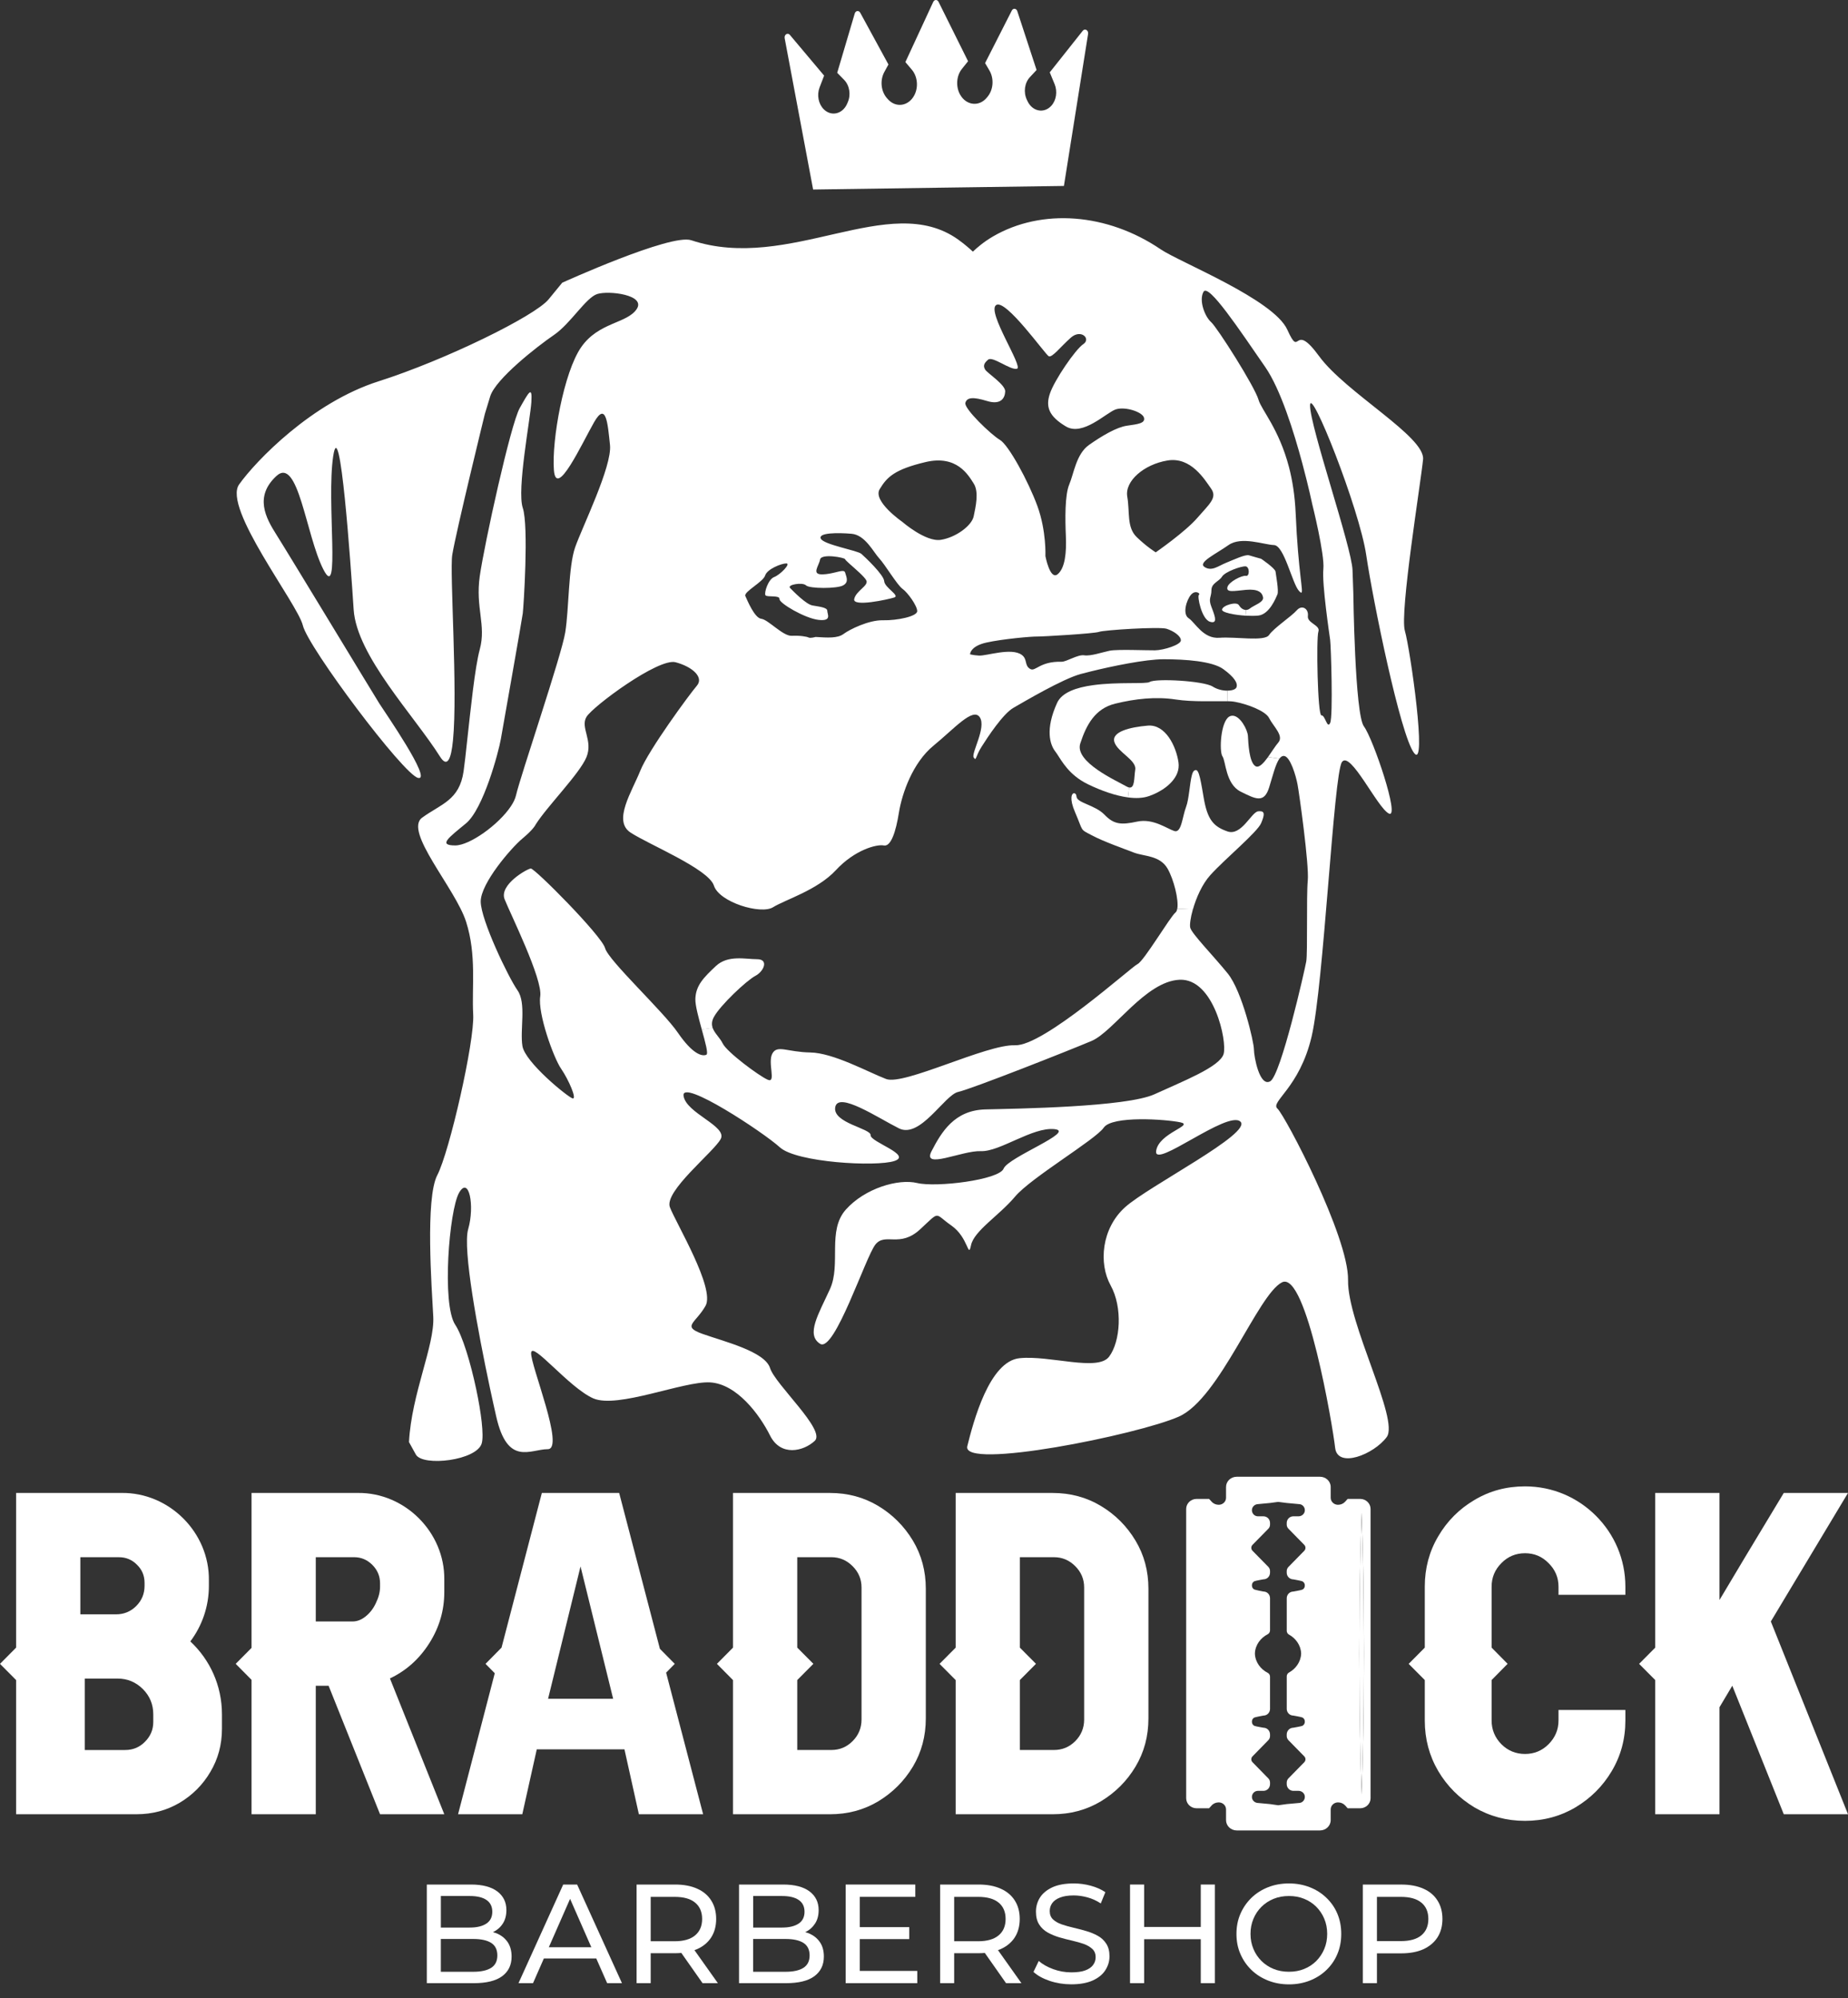<svg viewBox="0 0 86 93" fill="none" xmlns="http://www.w3.org/2000/svg">
<rect x="0" y="0" width="86" height="93" fill="#333333" stroke="none"/>
<path d="M86 69.479L82.409 75.46L86 84.431H83.011L80.615 78.451L80.02 79.451V84.431H77.029V78.187L76.279 77.433L77.029 76.677V69.479H80.02V74.46L81.209 72.469L83.011 69.479H86Z" fill="white"/>
<path d="M75.64 79.579V80.07C75.64 80.93 75.428 81.712 75.006 82.422C74.589 83.125 74.026 83.688 73.316 84.112C72.612 84.527 71.83 84.739 70.971 84.739C70.107 84.739 69.325 84.526 68.615 84.112C67.911 83.687 67.348 83.125 66.931 82.422C66.514 81.711 66.305 80.929 66.305 80.07V78.187L65.555 77.433L66.305 76.677V73.839C66.305 72.983 66.514 72.2 66.931 71.497C67.348 70.786 67.911 70.221 68.615 69.807C69.326 69.382 70.108 69.173 70.971 69.173C72.259 69.173 73.417 69.691 74.27 70.542C75.122 71.394 75.64 72.554 75.64 73.84V74.22H72.528V73.839C72.528 73.412 72.372 73.047 72.066 72.746C71.765 72.437 71.4 72.284 70.97 72.284C70.54 72.284 70.17 72.437 69.869 72.746C69.568 73.047 69.415 73.412 69.415 73.839V76.677L70.159 77.431L69.415 78.186V80.07C69.415 80.499 69.568 80.864 69.869 81.172C70.17 81.473 70.54 81.626 70.97 81.626C71.4 81.626 71.765 81.473 72.066 81.172C72.372 80.863 72.528 80.498 72.528 80.07V79.579H75.64V79.579Z" fill="white"/>
<path d="M66.896 88.446C67.049 88.686 67.126 88.972 67.126 89.305C67.126 89.635 67.049 89.922 66.896 90.162C66.743 90.398 66.526 90.581 66.243 90.712C65.956 90.841 65.613 90.905 65.211 90.905H64.078V92.294H63.421V87.704H65.211C65.613 87.704 65.956 87.768 66.243 87.897C66.526 88.021 66.743 88.204 66.896 88.446ZM66.471 89.305C66.471 88.977 66.363 88.723 66.146 88.545C65.929 88.365 65.61 88.277 65.191 88.277H64.078V90.335H65.191C65.611 90.335 65.929 90.246 66.146 90.066C66.363 89.885 66.471 89.633 66.471 89.305Z" fill="white"/>
<path d="M61.39 16.58C62.627 18.273 66.331 20.322 66.225 21.38C66.122 22.438 65.132 28.509 65.378 29.356C65.625 30.204 66.437 35.885 65.803 35.039C65.166 34.192 63.898 27.981 63.579 25.826C63.261 23.675 60.966 17.885 60.966 18.875C60.966 19.862 62.908 25.474 62.942 26.533C62.979 27.592 62.979 27.592 62.979 27.592C62.979 27.592 63.048 33.241 63.473 33.806C63.898 34.369 65.166 38.112 64.638 37.863C64.107 37.616 62.837 34.899 62.449 35.465C62.062 36.031 61.603 45.842 61.038 48.24C60.473 50.642 59.095 51.276 59.449 51.594C59.803 51.913 62.768 57.559 62.734 59.571C62.697 61.584 65.132 66.066 64.533 66.878C63.933 67.689 62.238 68.361 62.132 67.372C62.026 66.385 60.791 59.114 59.661 59.677C58.533 60.242 56.766 65.078 54.862 65.925C52.956 66.772 44.731 68.43 45.015 67.302C45.297 66.172 46.037 63.349 47.45 63.208C48.862 63.065 51.086 63.842 51.614 63.137C52.145 62.431 52.251 60.842 51.685 59.82C51.12 58.796 51.26 57.172 52.356 56.183C53.449 55.196 58.321 52.725 57.721 52.194C57.119 51.666 53.696 54.418 53.802 53.572C53.908 52.725 55.601 52.373 54.932 52.231C54.261 52.088 51.753 51.913 51.365 52.478C50.978 53.041 47.977 54.807 47.237 55.689C46.494 56.572 45.33 57.278 45.188 57.95C45.048 58.619 45.082 57.597 44.271 57.032C43.459 56.467 43.777 56.326 42.824 57.207C41.871 58.091 41.2 57.348 40.742 57.914C40.283 58.479 38.836 62.963 38.165 62.538C37.494 62.113 38.091 61.16 38.622 59.996C39.153 58.832 38.483 57.279 39.365 56.29C40.248 55.303 41.8 54.843 42.684 55.056C43.565 55.268 46.494 54.915 46.706 54.384C46.919 53.853 50.094 52.654 49.07 52.548C48.048 52.442 46.531 53.607 45.647 53.572C44.767 53.538 42.893 54.455 43.352 53.572C43.811 52.688 44.411 51.666 45.86 51.63C47.306 51.595 52.424 51.523 53.73 50.923C55.038 50.323 56.765 49.652 56.942 49.053C57.118 48.453 56.484 45.523 54.894 45.596C53.307 45.665 51.824 48.007 50.8 48.443C49.776 48.877 45.222 50.677 44.588 50.817C43.954 50.96 42.824 53.006 41.834 52.512C40.848 52.018 39.011 50.782 38.87 51.522C38.73 52.266 40.539 52.512 40.516 52.831C40.494 53.146 42.471 53.748 41.624 54.03C40.776 54.311 37.071 54.101 36.294 53.396C35.516 52.687 31.706 50.183 31.81 50.994C31.916 51.806 33.858 52.406 33.54 53.006C33.224 53.606 30.894 55.441 31.175 56.182C31.457 56.925 33.293 59.96 32.833 60.772C32.375 61.583 31.705 61.724 32.693 62.077C33.683 62.43 35.588 62.889 35.835 63.666C36.081 64.44 38.445 66.558 37.917 67.054C37.386 67.548 36.329 67.794 35.835 66.805C35.341 65.818 34.283 64.406 33.046 64.334C31.81 64.265 28.739 65.57 27.609 65.078C26.481 64.582 24.751 62.395 24.717 62.96C24.68 63.523 26.304 67.442 25.491 67.442C24.68 67.442 23.621 68.253 23.093 65.924C23.006 65.541 22.903 65.078 22.794 64.567C22.242 61.968 21.521 58.121 21.787 57.205C22.102 56.112 21.821 54.701 21.362 55.512C20.903 56.324 20.55 60.7 21.185 61.652C21.521 62.156 21.905 63.437 22.162 64.654C22.393 65.742 22.522 66.778 22.421 67.161C22.209 67.971 19.667 68.267 19.351 67.689C19.033 67.112 19.033 67.112 19.033 67.112C19.152 64.853 20.232 62.618 20.163 61.277C20.092 59.935 19.785 55.772 20.351 54.688C20.916 53.605 22.093 48.452 22.021 47.206C21.95 45.957 22.187 44.452 21.691 42.899C21.197 41.347 18.775 38.687 19.645 38.053C20.516 37.416 21.385 37.251 21.575 35.886C21.625 35.534 21.677 35.062 21.733 34.534C21.901 33.02 22.1 31.055 22.328 30.218C22.634 29.088 22.116 28.288 22.328 26.805C22.541 25.321 23.762 19.744 24.187 18.991C24.612 18.238 24.776 17.932 24.728 18.709C24.681 19.487 24.047 22.791 24.328 23.637C24.612 24.486 24.365 28.262 24.328 28.546C24.294 28.828 23.41 33.806 23.306 34.405C23.2 35.005 22.495 37.653 21.682 38.321C20.871 38.992 20.374 39.345 21.187 39.345C21.858 39.345 23.205 38.379 23.773 37.526C23.892 37.349 23.976 37.175 24.013 37.015C24.222 36.098 26.13 30.52 26.305 29.427C26.482 28.334 26.445 26.391 26.764 25.474C27.082 24.556 28.494 21.698 28.387 20.708C28.281 19.721 28.212 18.663 27.647 19.649C27.082 20.639 25.883 23.25 25.777 21.873C25.671 20.499 26.235 17.32 27.048 16.155C27.859 14.99 29.166 15.062 29.625 14.391C30.083 13.72 28.319 13.51 27.788 13.685C27.257 13.862 26.552 15.062 25.777 15.59C24.999 16.121 23.057 17.639 22.811 18.45C22.564 19.262 22.564 19.262 22.564 19.262C22.564 19.262 21.224 24.733 21.046 25.826C20.921 26.618 21.308 32.159 21.08 34.456C20.994 35.34 20.814 35.744 20.48 35.216C19.281 33.309 16.598 30.52 16.458 28.368C16.318 26.216 15.821 19.121 15.505 21.238C15.187 23.356 15.858 28.086 15.047 26.498C14.235 24.909 13.882 21.204 12.858 22.157C11.834 23.11 12.364 24.096 12.858 24.874C13.352 25.651 17.411 32.356 17.657 32.746C17.904 33.133 20.128 36.344 19.459 36.203C18.787 36.063 14.34 30.132 14.094 29.108C13.845 28.086 10.352 23.637 11.128 22.544C11.905 21.451 14.516 18.731 17.623 17.744C20.728 16.754 24.893 14.709 25.53 13.931C26.164 13.157 26.164 13.157 26.164 13.157C26.164 13.157 31.212 10.862 32.166 11.18C36.744 12.706 41.382 8.856 44.589 11.148C44.903 11.373 45.137 11.583 45.275 11.711C45.473 11.521 45.786 11.252 46.213 11.003C48.481 9.685 51.529 9.915 54.014 11.603C54.895 12.203 59.273 13.932 59.908 15.345C60.544 16.755 60.154 14.885 61.39 16.58ZM61.901 33.645C62.044 33.346 61.938 30.027 61.901 29.78C61.867 29.534 61.513 27.152 61.585 26.481C61.654 25.81 61.072 23.48 61.072 23.48C61.072 23.48 60.899 22.656 60.608 21.572C60.211 20.087 59.589 18.11 58.886 17.09C57.667 15.326 56.238 13.174 56.008 13.579C55.778 13.986 56.077 14.744 56.361 14.99C56.642 15.237 58.394 17.991 58.569 18.608C58.698 19.07 59.519 19.955 59.986 21.74C60.143 22.345 60.259 23.055 60.296 23.887C60.417 26.681 60.676 27.581 60.556 27.581C60.533 27.581 60.501 27.554 60.454 27.504C60.136 27.168 59.765 25.384 59.289 25.367C58.813 25.349 57.771 24.945 57.171 25.367C56.571 25.791 55.723 26.178 56.058 26.39C56.394 26.603 56.695 26.339 57.048 26.196C57.4 26.055 57.949 25.791 58.124 25.843C58.301 25.898 58.689 26.004 58.689 26.004C58.689 26.004 59.341 26.445 59.36 26.604C59.378 26.762 59.518 27.505 59.447 27.663C59.378 27.82 59.077 28.598 58.549 28.649C58.393 28.664 58.183 28.664 57.966 28.652L57.984 28.386C58.045 28.386 58.108 28.366 58.169 28.316C58.371 28.156 58.813 28.033 58.779 27.803C58.742 27.573 58.549 27.399 57.984 27.45C57.419 27.505 57.066 27.586 57.118 27.331C57.172 27.08 57.806 26.762 57.984 26.799C58.159 26.833 58.159 26.374 57.966 26.357C57.771 26.34 57.012 26.604 56.87 26.834C56.73 27.064 56.376 27.133 56.376 27.468C56.376 27.803 56.219 27.838 56.376 28.245C56.399 28.3 56.418 28.353 56.438 28.408C56.566 28.751 56.642 29.04 56.304 28.934C55.917 28.81 55.704 27.735 55.794 27.68C55.883 27.629 55.636 27.434 55.424 27.68C55.211 27.927 55.017 28.581 55.318 28.773C55.618 28.968 55.989 29.739 56.747 29.681C57.506 29.622 58.847 29.869 59.059 29.551C59.272 29.232 60.101 28.686 60.347 28.403C60.426 28.311 60.515 28.273 60.593 28.273C60.761 28.273 60.895 28.443 60.865 28.67C60.823 29.003 61.46 29.092 61.354 29.393C61.248 29.692 61.317 33.309 61.495 33.292C61.672 33.275 61.761 33.947 61.901 33.645ZM60.859 40.987C60.931 40.264 60.455 36.875 60.383 36.505C60.314 36.132 60.05 35.2 59.749 35.18C59.67 35.175 59.604 35.222 59.541 35.306L59.011 35.229C59.183 34.987 59.356 34.708 59.484 34.562C59.765 34.244 59.254 33.805 59.059 33.415C58.889 33.077 58.018 32.763 57.495 32.667C57.421 32.652 57.352 32.644 57.295 32.64C57.243 32.635 57.181 32.632 57.113 32.632L57.118 32.141C57.335 32.141 57.505 32.084 57.542 31.985C57.614 31.79 57.436 31.509 56.926 31.138C56.413 30.768 55.162 30.68 54.154 30.68C53.306 30.68 51.74 31.005 50.763 31.247C50.583 31.292 50.422 31.334 50.29 31.368C49.444 31.598 47.659 32.656 47.166 32.938C46.672 33.221 45.967 34.298 45.677 34.756C45.386 35.215 45.436 35.445 45.312 35.25C45.188 35.055 45.912 33.856 45.596 33.38C45.277 32.904 44.411 33.911 43.441 34.703C42.471 35.498 41.978 36.927 41.834 37.809C41.694 38.69 41.464 39.416 41.128 39.346C40.792 39.28 39.771 39.556 38.904 40.491C38.04 41.426 36.54 41.869 35.975 42.221C35.41 42.574 33.471 41.991 33.223 41.214C32.974 40.437 30.168 39.292 29.339 38.743C28.51 38.196 29.41 36.838 29.798 35.866C30.188 34.896 32.093 32.303 32.429 31.913C32.765 31.525 32.234 31.032 31.439 30.82C30.645 30.608 27.593 32.868 27.294 33.361C26.992 33.855 27.609 34.454 27.294 35.232C26.975 36.009 25.475 37.507 24.927 38.373C24.927 38.373 24.841 38.586 24.311 39.025C23.783 39.466 22.371 41.108 22.371 41.954C22.371 42.803 23.659 45.486 24.082 46.086C24.506 46.686 24.188 47.922 24.312 48.68C24.435 49.44 26.412 51.044 26.641 51.115C26.871 51.186 26.465 50.251 26.113 49.738C25.76 49.227 25.017 47.161 25.141 46.366C25.264 45.571 23.747 42.519 23.483 41.85C23.219 41.179 24.524 40.436 24.701 40.419C24.877 40.401 28.001 43.543 28.159 44.126C28.319 44.708 30.858 47.055 31.547 48.062C32.235 49.066 32.677 49.173 32.871 49.086C32.973 49.039 32.82 48.502 32.657 47.906L33.163 47.832C33.254 48.091 33.506 48.299 33.629 48.555C33.824 48.962 35.324 50.073 35.73 50.25C36.137 50.425 35.712 49.455 35.942 49.031C36.172 48.61 36.631 48.962 37.706 48.98C38.782 48.997 40.405 49.897 41.235 50.214C42.064 50.533 45.912 48.59 47.237 48.645C48.56 48.696 52.637 45.009 52.938 44.866C53.237 44.726 54.455 42.663 54.702 42.468C54.744 42.435 54.771 42.371 54.786 42.287L55.513 42.317C55.399 42.719 55.358 43.052 55.39 43.173C55.459 43.455 56.466 44.478 57.137 45.307C57.806 46.136 58.354 48.503 58.354 48.837C58.354 49.173 58.618 50.604 59.114 50.32C59.608 50.039 60.718 45.15 60.789 44.743C60.859 44.341 60.79 41.71 60.859 40.987ZM55.724 24.097C56.289 23.446 56.659 23.162 56.361 22.74C56.06 22.316 55.426 21.25 54.333 21.43C53.237 21.61 52.337 22.388 52.459 23.11C52.585 23.833 52.425 24.54 52.901 24.998C53.377 25.457 53.784 25.705 53.784 25.705C53.784 25.705 55.162 24.751 55.724 24.097ZM53.755 30.265C54.159 30.257 54.962 30.006 54.954 29.798C54.949 29.593 54.618 29.368 54.291 29.262C53.961 29.156 51.366 29.322 51.149 29.405C50.932 29.487 48.497 29.628 48.267 29.623C48.037 29.615 46.665 29.734 45.903 29.904C45.148 30.072 45.143 30.442 45.143 30.452C45.143 30.452 45.207 30.466 45.291 30.481C45.291 30.481 45.424 30.503 45.56 30.51C45.92 30.528 47.058 30.127 47.544 30.473C47.83 30.676 47.66 30.972 47.943 31.132C48.19 31.275 48.375 30.771 49.402 30.796C49.627 30.803 50.155 30.45 50.456 30.497C50.755 30.543 51.273 30.361 51.637 30.284C52.002 30.21 53.348 30.27 53.755 30.265ZM52.45 19.811C52.939 19.74 53.309 19.705 53.237 19.438C53.168 19.174 52.373 18.91 51.931 19.05C51.49 19.191 50.396 20.322 49.602 19.845C48.807 19.369 48.65 18.928 48.862 18.31C49.071 17.69 50.044 16.261 50.414 16.015C50.784 15.768 50.307 15.292 49.831 15.716C49.355 16.138 48.967 16.651 48.807 16.58C48.65 16.509 46.796 13.881 46.355 14.198C45.913 14.514 47.642 17.09 47.325 17.162C47.009 17.233 46.197 16.562 45.984 16.738C45.772 16.915 45.754 17.039 45.844 17.197C45.933 17.357 46.797 17.903 46.779 18.22C46.762 18.539 46.567 18.855 45.933 18.662C45.296 18.467 44.995 18.484 44.925 18.75C44.854 19.014 46.125 20.234 46.532 20.471C46.936 20.707 47.855 22.395 48.279 23.556C48.701 24.716 48.65 25.88 48.65 25.88C48.65 25.88 48.862 27.008 49.215 26.727C49.567 26.445 49.636 25.703 49.602 24.945C49.568 24.185 49.551 23.038 49.76 22.544C49.972 22.05 50.079 21.132 50.678 20.707C51.277 20.287 51.961 19.879 52.45 19.811ZM45.312 24.028C45.401 23.597 45.568 22.898 45.312 22.501C45.058 22.103 44.527 21.16 43.072 21.504C41.615 21.85 41.272 22.21 40.937 22.766C40.601 23.324 41.986 24.283 41.986 24.283C41.986 24.283 43.082 25.238 43.788 25.122C44.493 25.008 45.224 24.46 45.312 24.028ZM42.684 28.441C42.684 28.192 42.243 27.575 41.995 27.4C41.749 27.222 41.184 26.27 40.919 25.988C40.652 25.705 40.265 24.892 39.628 24.841C38.994 24.786 38.059 24.786 38.199 25.07C38.339 25.352 39.911 25.616 40.087 25.777C40.264 25.935 41.128 26.747 41.148 27.048C41.165 27.347 41.896 27.717 41.616 27.806C41.34 27.895 39.664 28.265 39.753 27.877C39.839 27.487 40.438 27.257 40.316 27.011C40.232 26.84 39.795 26.47 39.531 26.234C39.412 26.125 39.328 26.046 39.328 26.024C39.328 25.953 38.215 25.741 38.163 26.042C38.108 26.343 37.738 26.748 38.287 26.73C38.689 26.718 39.035 26.573 39.209 26.573C39.27 26.573 39.312 26.59 39.328 26.642C39.38 26.837 39.523 27.083 39.239 27.242C38.958 27.403 37.67 27.4 37.509 27.242C37.352 27.084 36.611 27.208 36.769 27.366C36.927 27.526 37.509 28.125 37.81 28.177C38.109 28.232 38.499 28.266 38.499 28.424C38.499 28.584 38.729 28.919 38.092 28.848C37.458 28.777 36.258 28.071 36.275 27.878C36.293 27.683 35.693 27.807 35.621 27.701C35.552 27.595 35.745 26.96 36.029 26.854C36.31 26.748 36.821 26.22 36.592 26.22C36.365 26.22 35.698 26.484 35.607 26.783C35.515 27.084 34.598 27.543 34.686 27.738C34.775 27.931 35.111 28.76 35.427 28.797C35.745 28.831 36.434 29.608 36.841 29.589C37.245 29.571 37.547 29.626 37.633 29.67C37.722 29.712 37.952 29.643 37.952 29.643C38.517 29.677 38.975 29.712 39.257 29.503C39.54 29.291 40.438 28.849 41.093 28.866C41.749 28.88 42.684 28.688 42.684 28.441Z" fill="white"/>
<path d="M63.782 77.069V83.687C63.782 83.944 63.565 84.154 63.296 84.154H62.716L62.6 84.023C62.516 83.932 62.396 83.88 62.267 83.88C62.079 83.88 61.926 84.025 61.926 84.206V84.706C61.926 84.97 61.704 85.185 61.427 85.185H59.613H59.369H57.555C57.278 85.185 57.056 84.97 57.056 84.706V84.206C57.056 84.025 56.903 83.88 56.715 83.88C56.587 83.88 56.466 83.932 56.385 84.023L56.266 84.154H55.687C55.418 84.154 55.201 83.945 55.201 83.687V77.069V76.839V70.223C55.201 69.967 55.418 69.756 55.687 69.756H56.266L56.385 69.885C56.467 69.978 56.588 70.03 56.715 70.03C56.903 70.03 57.056 69.885 57.056 69.705V69.201C57.056 68.937 57.278 68.725 57.555 68.725H59.369H59.613H61.427C61.704 68.725 61.926 68.937 61.926 69.201V69.705C61.926 69.885 62.079 70.03 62.267 70.03C62.396 70.03 62.516 69.978 62.6 69.885L62.716 69.756H63.296C63.565 69.756 63.782 69.966 63.782 70.223V76.839V77.069ZM63.461 79.362C63.464 78.595 63.469 77.775 63.474 76.956C63.469 76.137 63.464 75.318 63.459 74.55C63.456 73.78 63.437 73.064 63.427 72.45C63.417 71.835 63.395 71.325 63.387 70.964C63.373 70.607 63.365 70.401 63.365 70.401C63.365 70.401 63.357 70.606 63.345 70.964C63.336 71.325 63.316 71.835 63.305 72.45C63.296 73.064 63.276 73.779 63.271 74.55C63.266 75.318 63.262 76.137 63.257 76.956C63.262 77.775 63.266 78.595 63.271 79.362C63.276 80.13 63.296 80.846 63.305 81.46C63.313 82.074 63.335 82.588 63.345 82.945C63.358 83.303 63.365 83.508 63.365 83.508C63.365 83.508 63.373 83.304 63.387 82.945C63.395 82.588 63.416 82.074 63.427 81.46C63.436 80.845 63.455 80.13 63.461 79.362ZM60.722 73.81C60.732 73.706 60.685 73.634 60.611 73.592C60.564 73.568 60.186 73.501 60.186 73.501C60.019 73.501 59.88 73.362 59.88 73.19V73.116C59.88 73.045 59.91 72.973 59.959 72.923L60.697 72.17C60.771 72.093 60.771 71.972 60.697 71.896L59.959 71.143C59.91 71.094 59.88 71.023 59.88 70.951V70.876C59.88 70.704 60.019 70.566 60.186 70.566H60.431C60.576 70.566 60.709 70.458 60.722 70.307C60.737 70.139 60.606 69.998 60.445 69.998L59.88 69.946L59.483 69.895L59.103 69.946L58.553 69.998C58.407 69.998 58.274 70.109 58.261 70.257C58.247 70.424 58.377 70.566 58.538 70.566H58.797C58.968 70.566 59.103 70.704 59.103 70.876V70.951C59.103 71.025 59.076 71.094 59.024 71.145L58.287 71.895C58.213 71.972 58.213 72.093 58.287 72.169L59.024 72.919C59.076 72.971 59.103 73.043 59.103 73.114V73.188C59.103 73.361 58.968 73.499 58.797 73.499C58.797 73.499 58.427 73.563 58.375 73.588C58.314 73.62 58.269 73.674 58.261 73.758C58.254 73.85 58.289 73.919 58.35 73.961C58.4 73.995 58.797 74.067 58.797 74.067C58.968 74.067 59.103 74.205 59.103 74.378V75.873C59.103 75.95 59.061 76.021 58.995 76.055C58.669 76.221 58.417 76.546 58.4 76.936C58.4 76.944 58.4 76.96 58.4 76.97C58.417 77.358 58.669 77.686 58.995 77.85C59.061 77.882 59.103 77.954 59.103 78.031V79.529C59.103 79.701 58.968 79.84 58.797 79.84C58.797 79.84 58.4 79.909 58.35 79.943C58.289 79.988 58.254 80.054 58.261 80.147C58.269 80.231 58.313 80.286 58.375 80.318C58.427 80.342 58.797 80.405 58.797 80.405C58.968 80.405 59.103 80.545 59.103 80.718V80.792C59.103 80.863 59.076 80.933 59.024 80.985L58.287 81.738C58.213 81.812 58.213 81.936 58.287 82.01L59.024 82.763C59.076 82.815 59.103 82.884 59.103 82.958V83.032C59.103 83.202 58.968 83.343 58.797 83.343H58.538C58.377 83.343 58.247 83.483 58.261 83.651C58.274 83.799 58.407 83.908 58.553 83.908L59.103 83.959L59.483 84.014L59.88 83.959L60.445 83.908C60.606 83.908 60.737 83.767 60.722 83.599C60.709 83.451 60.577 83.343 60.431 83.343H60.186C60.019 83.343 59.88 83.202 59.88 83.032V82.958C59.88 82.884 59.91 82.815 59.959 82.763L60.697 82.01C60.771 81.936 60.771 81.812 60.697 81.738L59.959 80.985C59.91 80.933 59.88 80.864 59.88 80.792V80.718C59.88 80.546 60.019 80.405 60.186 80.405C60.186 80.405 60.564 80.34 60.611 80.316C60.685 80.274 60.732 80.2 60.722 80.097C60.714 80.018 60.672 79.963 60.614 79.931C60.562 79.904 60.187 79.84 60.187 79.84C60.02 79.84 59.881 79.701 59.881 79.529V78.014C59.881 77.94 59.921 77.871 59.985 77.837C60.295 77.666 60.532 77.346 60.55 76.971C60.55 76.961 60.55 76.944 60.55 76.937C60.532 76.559 60.295 76.241 59.985 76.071C59.92 76.037 59.881 75.967 59.881 75.893V74.379C59.881 74.206 60.02 74.068 60.187 74.068C60.187 74.068 60.562 74.004 60.614 73.976C60.672 73.945 60.714 73.891 60.722 73.81Z" fill="white"/>
<path d="M63.473 76.956C63.468 77.775 63.463 78.595 63.46 79.362C63.455 80.13 63.436 80.846 63.426 81.46C63.416 82.074 63.394 82.588 63.386 82.945C63.372 83.303 63.364 83.508 63.364 83.508C63.364 83.508 63.356 83.304 63.344 82.945C63.335 82.588 63.312 82.074 63.304 81.46C63.295 80.845 63.275 80.13 63.27 79.362C63.266 78.595 63.261 77.775 63.256 76.956C63.261 76.137 63.266 75.318 63.27 74.55C63.275 73.78 63.295 73.064 63.304 72.45C63.314 71.835 63.334 71.325 63.344 70.964C63.357 70.607 63.364 70.401 63.364 70.401C63.364 70.401 63.372 70.606 63.386 70.964C63.394 71.325 63.416 71.835 63.426 72.45C63.436 73.064 63.455 73.779 63.458 74.55C63.463 75.318 63.468 76.137 63.473 76.956Z" fill="white"/>
<path d="M62.237 89.061C62.358 89.347 62.417 89.658 62.417 89.999C62.417 90.342 62.358 90.653 62.237 90.937C62.118 91.223 61.946 91.47 61.726 91.682C61.507 91.894 61.248 92.057 60.954 92.173C60.658 92.289 60.334 92.349 59.987 92.349C59.636 92.349 59.31 92.289 59.011 92.171C58.712 92.052 58.453 91.888 58.234 91.675C58.017 91.463 57.846 91.216 57.724 90.932C57.6 90.649 57.541 90.337 57.541 89.999C57.541 89.663 57.601 89.352 57.724 89.069C57.847 88.785 58.017 88.538 58.234 88.325C58.453 88.113 58.711 87.947 59.009 87.829C59.305 87.711 59.63 87.652 59.986 87.652C60.333 87.652 60.657 87.712 60.953 87.828C61.246 87.943 61.505 88.106 61.725 88.319C61.946 88.53 62.118 88.776 62.237 89.061ZM61.763 89.998C61.763 89.747 61.719 89.512 61.628 89.297C61.539 89.083 61.414 88.898 61.255 88.737C61.094 88.577 60.907 88.454 60.69 88.367C60.476 88.278 60.238 88.237 59.987 88.237C59.727 88.237 59.491 88.278 59.273 88.367C59.059 88.454 58.869 88.577 58.706 88.737C58.545 88.898 58.419 89.083 58.331 89.297C58.239 89.512 58.195 89.747 58.195 89.998C58.195 90.252 58.24 90.487 58.331 90.701C58.419 90.915 58.545 91.101 58.706 91.261C58.868 91.422 59.058 91.545 59.273 91.632C59.491 91.72 59.727 91.762 59.987 91.762C60.238 91.762 60.476 91.72 60.69 91.632C60.907 91.545 61.094 91.422 61.255 91.261C61.413 91.101 61.538 90.915 61.628 90.701C61.719 90.487 61.763 90.252 61.763 89.998Z" fill="white"/>
<path d="M59.011 35.23L59.542 35.307C59.362 35.546 59.232 36.097 59.061 36.647C58.945 37.017 58.792 37.156 58.577 37.156C58.363 37.156 58.091 37.017 57.738 36.842C57.032 36.489 57.05 35.431 56.89 35.201C56.732 34.971 56.803 33.577 57.208 33.347C57.258 33.319 57.307 33.307 57.356 33.307C57.717 33.307 58.057 33.965 58.074 34.245C58.092 34.563 58.126 35.481 58.427 35.657C58.59 35.753 58.802 35.516 59.011 35.23Z" fill="white"/>
<path d="M58.617 37.752C58.866 37.747 58.854 37.914 58.691 38.304C58.514 38.729 57.015 39.962 56.327 40.723C55.937 41.153 55.665 41.794 55.515 42.32L54.788 42.29C54.859 41.873 54.627 40.935 54.334 40.422C53.978 39.805 53.238 39.857 52.779 39.682C52.32 39.504 51.367 39.171 50.802 38.87C50.237 38.569 50.432 38.73 50.028 37.794C49.754 37.161 49.872 36.915 49.986 36.915C50.041 36.915 50.092 36.971 50.097 37.071C50.115 37.37 50.963 37.459 51.402 37.917C51.844 38.376 52.18 38.394 52.92 38.236C53.663 38.075 54.314 38.569 54.65 38.675C54.986 38.782 55.02 38.006 55.198 37.547C55.333 37.19 55.365 36.454 55.465 36.081C55.492 35.978 55.524 35.901 55.568 35.869C55.763 35.728 55.832 36.03 56.009 37.087C56.184 38.146 56.468 38.465 57.12 38.692C57.773 38.922 58.233 37.794 58.551 37.757C58.575 37.755 58.594 37.752 58.617 37.752Z" fill="white"/>
<path d="M57.985 28.387L57.967 28.653C57.444 28.619 56.871 28.51 56.871 28.375C56.871 28.372 56.871 28.372 56.871 28.37C56.889 28.175 57.542 27.982 57.649 28.157C57.724 28.28 57.846 28.387 57.985 28.387Z" fill="white"/>
<path d="M57.119 32.143L57.114 32.634C56.568 32.621 55.517 32.678 54.703 32.552C53.785 32.412 52.833 32.518 51.897 32.747C50.962 32.974 50.555 33.733 50.273 34.598C49.99 35.464 51.984 36.345 52.408 36.592C52.462 36.624 52.506 36.641 52.546 36.648L52.495 37.11C51.91 37.033 51.253 36.799 50.644 36.505C50.52 36.446 50.407 36.381 50.303 36.315C49.58 35.848 49.323 35.246 49.108 34.97C48.862 34.651 48.632 33.946 49.195 32.709C49.42 32.218 50.103 31.991 50.864 31.887C52.011 31.726 53.331 31.845 53.502 31.738C53.785 31.561 56.009 31.684 56.434 31.951C56.642 32.085 56.903 32.143 57.119 32.143Z" fill="white"/>
<path d="M56.536 87.703V92.293H55.88V90.247H53.244V92.293H52.588V87.703H53.244V89.677H55.88V87.703H56.536Z" fill="white"/>
<path d="M54.843 35.481C54.867 35.658 54.846 35.827 54.784 35.982C54.586 36.481 54.016 36.862 53.466 37.05C53.189 37.147 52.854 37.159 52.493 37.11L52.545 36.648C52.817 36.698 52.77 36.204 52.831 35.816C52.901 35.375 52.002 35.005 51.859 34.528C51.719 34.052 52.585 33.84 53.414 33.769C54.243 33.699 54.737 34.741 54.843 35.481Z" fill="white"/>
<path d="M53.444 73.935V79.974C53.444 80.796 53.246 81.543 52.842 82.218C52.44 82.889 51.902 83.426 51.228 83.832C50.557 84.234 49.807 84.432 48.987 84.432H44.474V78.188L43.724 77.433L44.474 76.678V69.48H48.987C49.807 69.48 50.557 69.679 51.228 70.082C51.902 70.486 52.44 71.025 52.842 71.696C53.246 72.368 53.444 73.116 53.444 73.935ZM50.453 80.026V73.878C50.453 73.488 50.312 73.16 50.038 72.886C49.761 72.609 49.436 72.469 49.043 72.469H47.461V76.677L48.211 77.431L47.461 78.186V81.441H49.043C49.436 81.441 49.761 81.306 50.038 81.031C50.312 80.756 50.453 80.415 50.453 80.026Z" fill="white"/>
<path d="M51.479 90.453C51.581 90.606 51.632 90.801 51.632 91.042C51.632 91.274 51.568 91.489 51.439 91.689C51.314 91.887 51.119 92.046 50.855 92.167C50.588 92.286 50.255 92.347 49.853 92.347C49.505 92.347 49.169 92.293 48.85 92.187C48.532 92.079 48.28 91.94 48.095 91.77L48.34 91.259C48.512 91.412 48.737 91.538 49.009 91.639C49.278 91.738 49.561 91.79 49.853 91.79C50.12 91.79 50.337 91.761 50.504 91.699C50.67 91.637 50.791 91.554 50.87 91.445C50.949 91.338 50.988 91.218 50.988 91.082C50.988 90.924 50.937 90.799 50.836 90.702C50.732 90.606 50.599 90.527 50.436 90.467C50.27 90.411 50.09 90.359 49.894 90.314C49.699 90.27 49.499 90.218 49.301 90.162C49.102 90.102 48.921 90.026 48.756 89.935C48.593 89.843 48.459 89.72 48.361 89.564C48.26 89.409 48.21 89.209 48.21 88.964C48.21 88.728 48.272 88.51 48.395 88.311C48.521 88.113 48.714 87.953 48.973 87.832C49.232 87.713 49.565 87.652 49.968 87.652C50.234 87.652 50.498 87.686 50.76 87.758C51.022 87.828 51.248 87.929 51.44 88.059L51.226 88.582C51.028 88.452 50.822 88.357 50.602 88.299C50.384 88.24 50.172 88.21 49.968 88.21C49.708 88.21 49.496 88.243 49.33 88.309C49.163 88.373 49.042 88.462 48.965 88.571C48.888 88.679 48.851 88.803 48.851 88.938C48.851 89.101 48.903 89.229 49.004 89.326C49.107 89.422 49.241 89.498 49.404 89.556C49.569 89.612 49.749 89.664 49.946 89.709C50.141 89.755 50.341 89.807 50.538 89.864C50.738 89.921 50.918 89.995 51.084 90.087C51.248 90.176 51.381 90.299 51.479 90.453Z" fill="white"/>
<path d="M50.391 1.428C50.49 1.307 50.663 1.413 50.636 1.579L49.511 8.654L43.676 8.736L37.84 8.82L36.516 1.779C36.486 1.613 36.654 1.502 36.757 1.623L38.352 3.519L38.139 4.074C38.009 4.42 38.085 4.829 38.328 5.078C38.675 5.434 39.206 5.315 39.42 4.834L39.45 4.763C39.608 4.41 39.536 3.973 39.279 3.712L38.961 3.388L39.778 0.626C39.818 0.493 39.968 0.473 40.032 0.592L41.345 3.001L41.157 3.344C40.945 3.729 40.992 4.242 41.271 4.563L41.313 4.61C41.681 5.034 42.279 4.948 42.549 4.434C42.749 4.054 42.7 3.556 42.431 3.24L42.134 2.889L43.43 0.089C43.485 -0.027 43.62 -0.03 43.676 0.084L45.051 2.85L44.765 3.206C44.505 3.531 44.471 4.03 44.681 4.405C44.967 4.911 45.566 4.978 45.922 4.545L45.962 4.496C46.231 4.167 46.266 3.652 46.041 3.274L45.843 2.936L47.087 0.49C47.148 0.369 47.299 0.387 47.341 0.517L48.239 3.257L47.929 3.59C47.679 3.857 47.62 4.296 47.788 4.646L47.821 4.715C48.047 5.188 48.583 5.293 48.921 4.927C49.156 4.673 49.22 4.261 49.079 3.918L48.852 3.368L50.391 1.428Z" fill="white"/>
<path d="M46.443 90.756L47.534 92.293H46.818L45.83 90.886C45.737 90.894 45.64 90.899 45.539 90.899H44.404V92.293H43.751V87.703H45.54C45.942 87.703 46.285 87.767 46.569 87.896C46.852 88.021 47.072 88.204 47.225 88.446C47.378 88.686 47.455 88.972 47.455 89.305C47.455 89.635 47.378 89.922 47.225 90.162C47.072 90.398 46.852 90.581 46.569 90.707C46.529 90.727 46.485 90.738 46.443 90.756ZM46.798 89.305C46.798 88.977 46.69 88.723 46.474 88.545C46.257 88.365 45.938 88.277 45.52 88.277H44.404V90.342H45.52C45.94 90.342 46.257 90.25 46.474 90.068C46.69 89.887 46.798 89.633 46.798 89.305Z" fill="white"/>
<path d="M43.084 73.935V79.974C43.084 80.796 42.885 81.543 42.482 82.218C42.078 82.889 41.539 83.426 40.868 83.832C40.194 84.234 39.447 84.432 38.627 84.432H34.111V78.188L33.363 77.433L34.111 76.678V69.48H38.627C39.447 69.48 40.195 69.679 40.868 70.082C41.539 70.486 42.077 71.025 42.482 71.696C42.885 72.368 43.084 73.116 43.084 73.935ZM40.093 80.026V73.878C40.093 73.488 39.952 73.16 39.676 72.886C39.399 72.609 39.074 72.469 38.684 72.469H37.102V76.677L37.852 77.431L37.102 78.186V81.441H38.684C39.074 81.441 39.4 81.306 39.676 81.031C39.952 80.756 40.093 80.415 40.093 80.026Z" fill="white"/>
<path d="M42.687 91.723V92.293H39.355V87.703H42.595V88.276H40.012V89.685H42.314V90.242H40.012V91.723H42.687Z" fill="white"/>
<path d="M38.163 90.395C38.282 90.573 38.34 90.793 38.34 91.054C38.34 91.448 38.192 91.752 37.896 91.97C37.603 92.187 37.163 92.293 36.581 92.293H34.392V87.703H36.45C36.981 87.703 37.386 87.809 37.672 88.021C37.955 88.234 38.097 88.525 38.097 88.89C38.097 89.14 38.042 89.349 37.929 89.52C37.818 89.692 37.67 89.823 37.48 89.914C37.477 89.917 37.475 89.917 37.472 89.919C37.546 89.939 37.617 89.961 37.685 89.993C37.884 90.085 38.045 90.218 38.163 90.395ZM37.388 91.58C37.581 91.456 37.677 91.264 37.677 91.002C37.677 90.735 37.58 90.54 37.388 90.418C37.196 90.297 36.92 90.236 36.556 90.236H35.048V91.763H36.556C36.919 91.763 37.196 91.701 37.388 91.58ZM37.44 88.969C37.44 88.725 37.349 88.543 37.166 88.419C36.981 88.295 36.725 88.237 36.392 88.237H35.05V89.705H36.392C36.725 89.705 36.981 89.643 37.166 89.52C37.349 89.399 37.44 89.214 37.44 88.969Z" fill="white"/>
<path d="M35.237 44.64C35.784 44.64 35.555 45.205 35.148 45.417C34.744 45.63 33.524 46.777 33.226 47.323C33.115 47.523 33.115 47.688 33.165 47.836L32.659 47.91C32.511 47.374 32.353 46.795 32.36 46.494C32.377 45.86 32.75 45.489 33.313 44.959C33.877 44.43 34.688 44.64 35.237 44.64Z" fill="white"/>
<path d="M32.317 90.756L33.408 92.293H32.695L31.707 90.886C31.614 90.894 31.514 90.899 31.416 90.899H30.281V92.293H29.625V87.703H31.416C31.818 87.703 32.161 87.767 32.445 87.896C32.728 88.021 32.945 88.204 33.098 88.446C33.251 88.686 33.328 88.972 33.328 89.305C33.328 89.635 33.251 89.922 33.098 90.162C32.945 90.398 32.728 90.581 32.445 90.707C32.403 90.727 32.361 90.738 32.317 90.756ZM32.675 89.305C32.675 88.977 32.566 88.723 32.349 88.545C32.135 88.365 31.816 88.277 31.396 88.277H30.281V90.342H31.396C31.816 90.342 32.134 90.25 32.349 90.068C32.566 89.887 32.675 89.633 32.675 89.305Z" fill="white"/>
<path d="M30.999 77.842L32.721 84.431H29.731L29.06 81.41H24.98L24.306 84.431H21.317L23.025 77.869L22.595 77.433L23.34 76.677L25.216 69.479H28.814L30.71 76.734L31.401 77.433L30.999 77.842ZM28.534 79.058L27.016 72.899L25.506 79.058H28.534Z" fill="white"/>
<path d="M26.858 87.703L28.944 92.293H28.255L27.749 91.145H25.309L24.805 92.293H24.129L26.21 87.703H26.858ZM27.519 90.622L26.53 88.369L25.54 90.622H27.519Z" fill="white"/>
<path d="M23.633 90.395C23.748 90.573 23.808 90.793 23.808 91.054C23.808 91.448 23.663 91.752 23.367 91.97C23.07 92.187 22.634 92.293 22.052 92.293H19.863V87.703H21.921C22.449 87.703 22.856 87.809 23.14 88.021C23.423 88.234 23.566 88.525 23.566 88.89C23.566 89.14 23.51 89.349 23.399 89.52C23.288 89.692 23.137 89.823 22.95 89.914C22.947 89.917 22.945 89.917 22.94 89.919C23.014 89.939 23.085 89.961 23.154 89.993C23.354 90.085 23.514 90.218 23.633 90.395ZM22.857 91.58C23.05 91.456 23.145 91.264 23.145 91.002C23.145 90.735 23.049 90.54 22.857 90.418C22.664 90.297 22.389 90.236 22.025 90.236H20.515V91.763H22.025C22.389 91.763 22.665 91.701 22.857 91.58ZM22.91 88.969C22.91 88.725 22.818 88.543 22.636 88.419C22.451 88.295 22.195 88.237 21.862 88.237H20.516V89.705H21.861C22.194 89.705 22.45 89.643 22.635 89.52C22.818 89.399 22.91 89.214 22.91 88.969Z" fill="white"/>
<path d="M20.676 73.509V74.091C20.676 74.942 20.446 75.737 19.978 76.473C19.511 77.208 18.901 77.754 18.146 78.111L20.676 84.432H17.686L15.292 78.452H14.695V84.432H11.706V78.176L10.969 77.432L11.706 76.689V69.479H16.649C18.845 69.453 20.701 71.312 20.676 73.509ZM17.686 73.847V73.681C17.686 73.348 17.565 73.066 17.328 72.827C17.091 72.59 16.81 72.469 16.477 72.469H14.695V75.46H16.405C16.618 75.46 16.816 75.383 17.003 75.235C17.207 75.074 17.373 74.865 17.494 74.601C17.621 74.34 17.686 74.09 17.686 73.847Z" fill="white"/>
<path d="M10.329 79.784V80.455C10.329 81.191 10.149 81.857 9.791 82.459C9.438 83.061 8.957 83.542 8.355 83.9C7.755 84.252 7.089 84.431 6.359 84.431H0.75V78.187L0 77.433L0.75 76.677V69.479H5.649C7.878 69.447 9.753 71.325 9.721 73.553V73.803C9.721 74.77 9.4 75.666 8.857 76.389C9.771 77.24 10.329 78.444 10.329 79.784ZM7.133 80.135V79.784C7.133 79.322 6.972 78.93 6.647 78.604C6.318 78.279 5.929 78.118 5.475 78.118H3.944V81.442H5.824C6.19 81.442 6.498 81.313 6.747 81.057C7.004 80.801 7.133 80.494 7.133 80.135ZM6.727 73.802V73.662C6.727 73.333 6.613 73.052 6.377 72.823C6.145 72.586 5.863 72.47 5.538 72.47H3.739V75.128H5.398C5.768 75.128 6.082 74.999 6.338 74.743C6.6 74.481 6.727 74.167 6.727 73.802Z" fill="white"/>
</svg>
